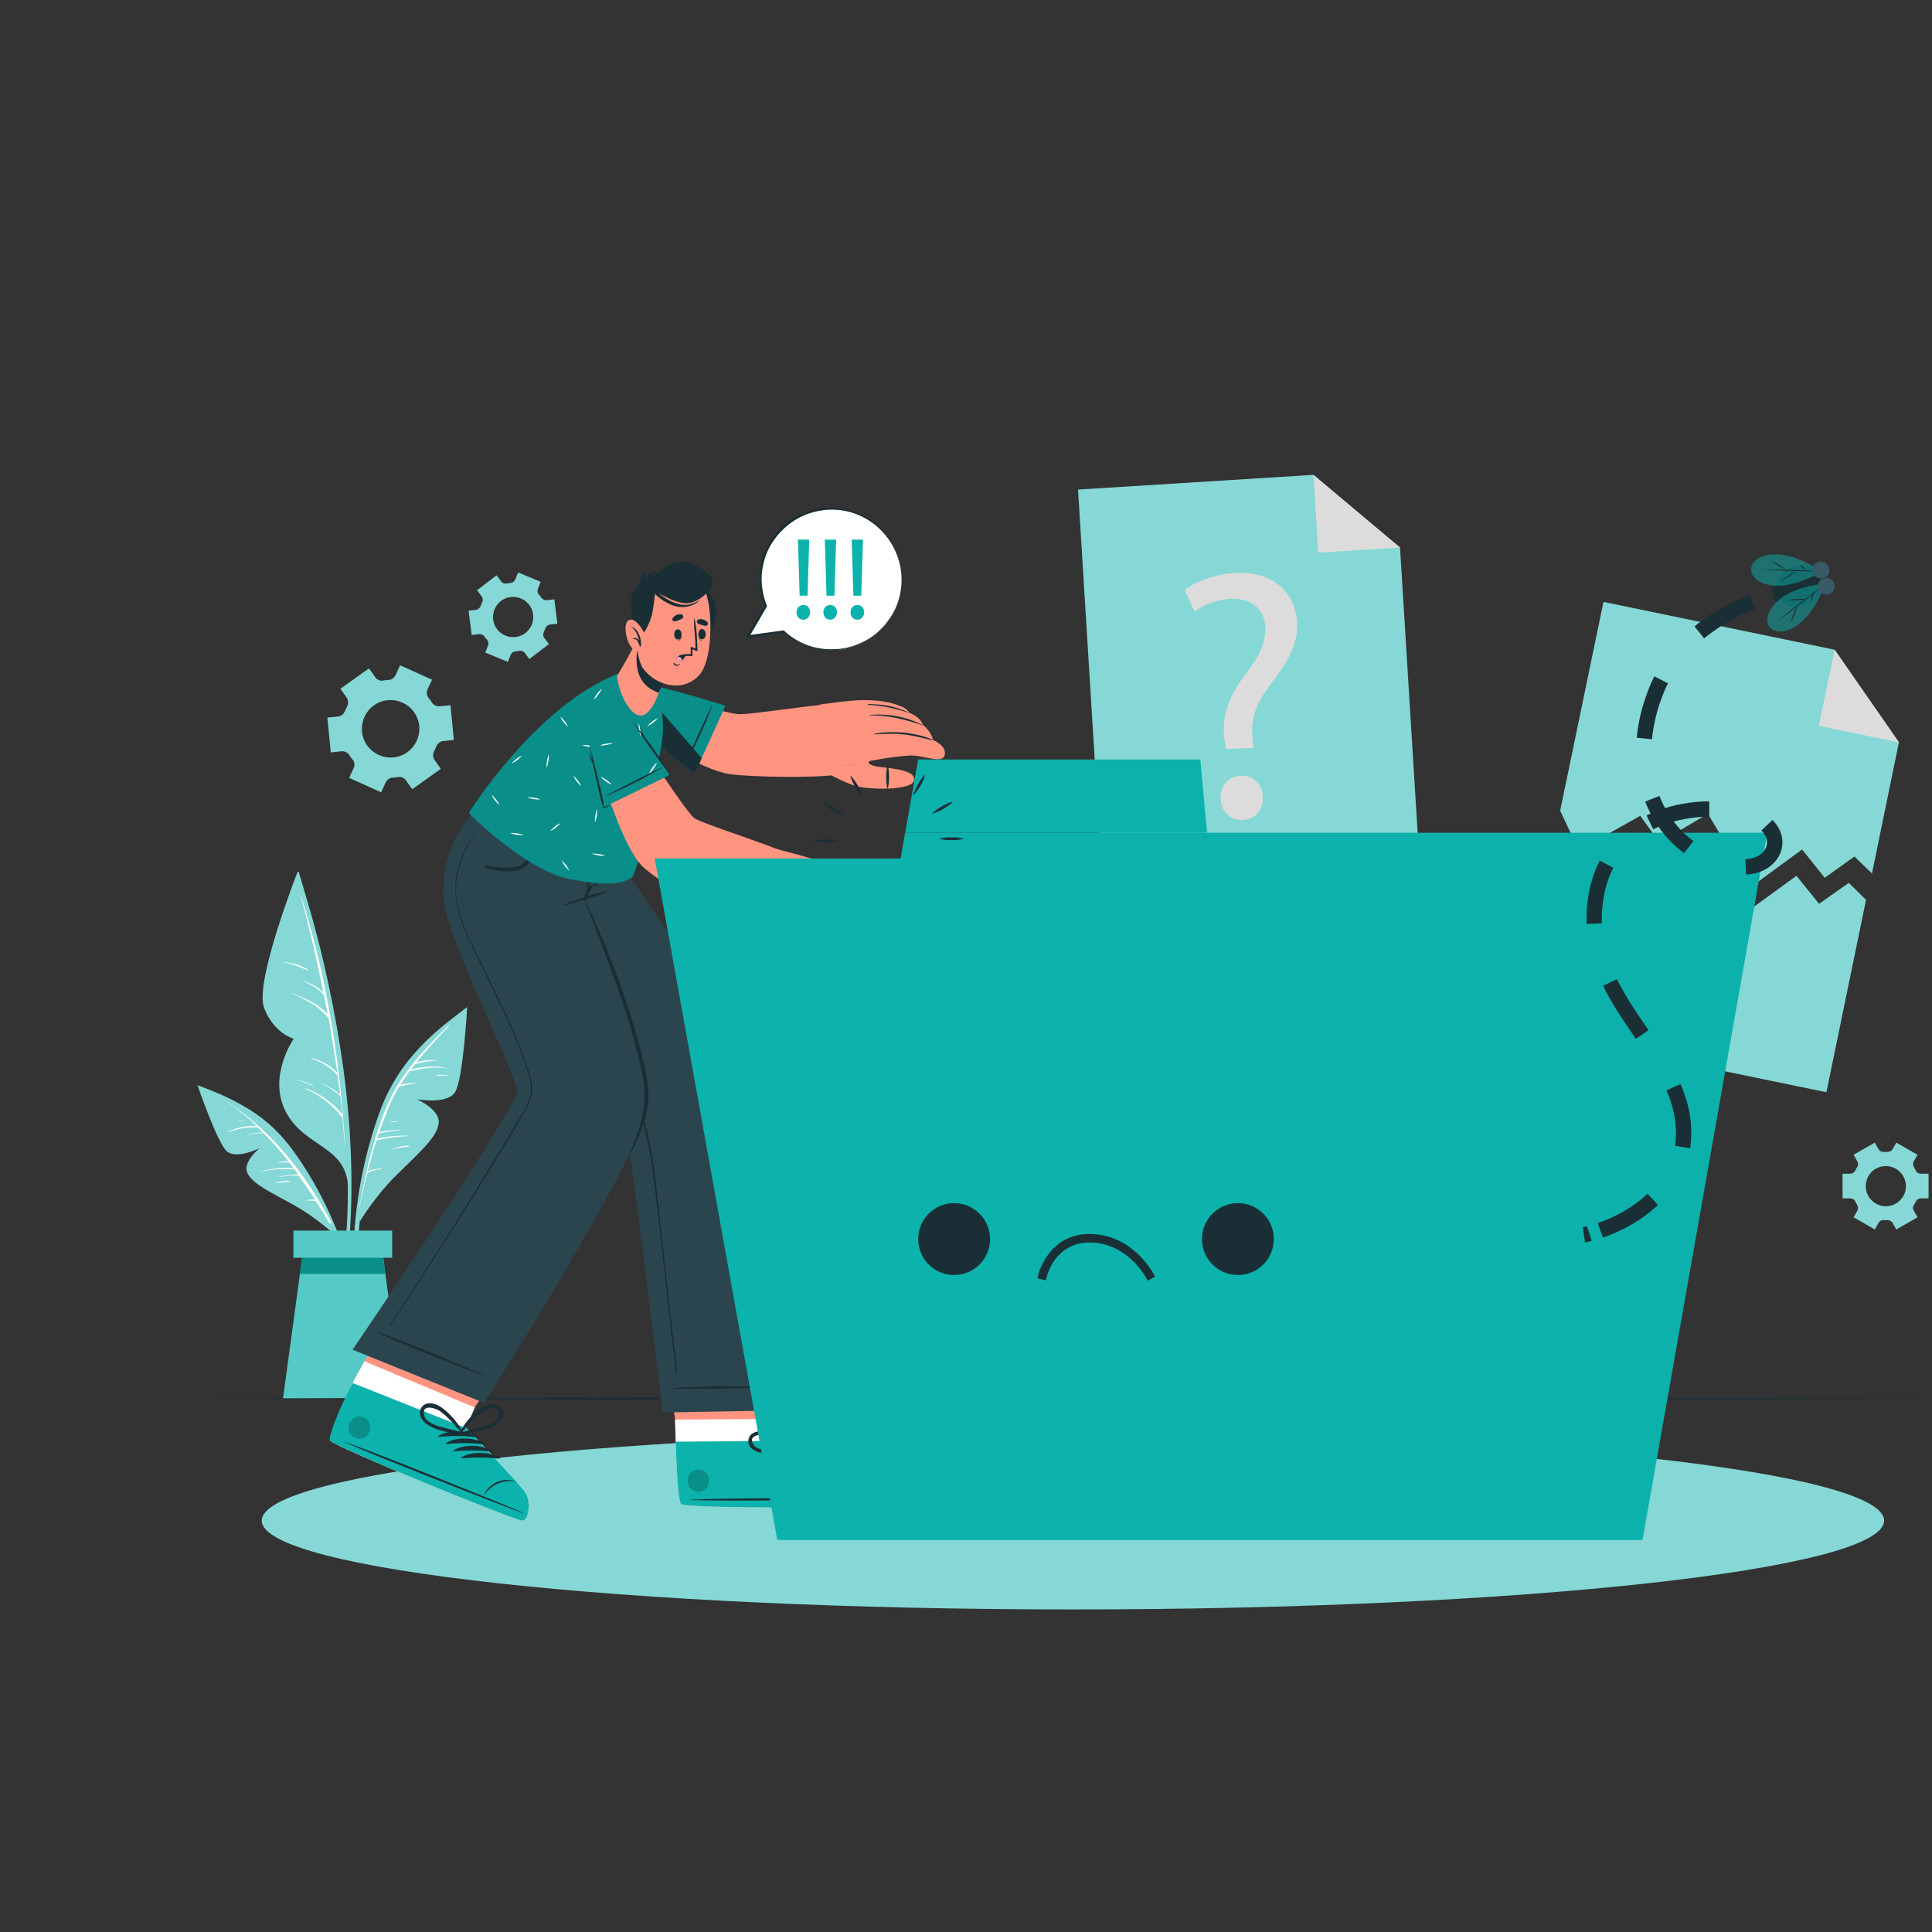<svg xmlns="http://www.w3.org/2000/svg" width="126" height="126" viewBox="0 0 126 126" fill="none">
  <rect x="0" y="0" width="126" height="126" fill="#333333" stroke="none"/>
  <path d="M123.839 48.425L122.086 56.969L120.942 55.862L119.004 57.246L117.528 55.401L114.225 57.818L111.383 53.075L108.227 54.939L106.973 53.205L102.968 55.456L101.75 52.873L104.574 39.254L119.65 42.373L123.839 48.425Z" fill="#85D8D5"/>
  <path d="M119.65 42.373L123.857 48.425L118.616 47.337L119.65 42.373Z" fill="#DCDCDC"/>
  <path d="M121.698 58.685L119.115 71.233L98.816 67.044L101.381 54.589L102.581 57.172L106.604 54.921L107.858 56.637L111.014 54.791L113.837 59.534L117.159 57.117L118.635 58.943L120.572 57.578L121.698 58.685Z" fill="#85D8D5"/>
  <path d="M92.635 57.209L71.949 58.5L70.307 31.928L85.659 30.969L91.306 35.711L92.635 57.209Z" fill="#85D8D5"/>
  <path d="M85.66 30.969L91.306 35.711L85.973 36.043L85.66 30.969Z" fill="#DCDCDC"/>
  <path d="M79.939 48.849L79.865 48.259C79.662 47.022 79.994 45.62 81.083 44.181C82.061 42.889 82.578 41.966 82.522 40.914C82.448 39.733 81.673 38.995 80.216 39.051C79.385 39.106 78.481 39.42 77.909 39.9L77.263 38.479C78.001 37.888 79.293 37.445 80.529 37.372C83.187 37.224 84.478 38.792 84.589 40.564C84.681 42.132 83.869 43.313 82.817 44.697C81.858 45.952 81.544 47.004 81.692 48.166L81.747 48.775L79.939 48.849ZM79.607 52.115C79.551 51.267 80.105 50.621 80.917 50.584C81.729 50.547 82.319 51.1 82.356 51.968C82.393 52.78 81.913 53.426 81.046 53.481C80.234 53.518 79.644 52.927 79.607 52.115Z" fill="#DCDCDC"/>
  <path d="M28.178 44.328L26.093 43.387L25.798 44.033C25.706 44.218 25.521 44.347 25.318 44.347C25.207 44.347 25.096 44.365 24.986 44.384C24.783 44.421 24.58 44.328 24.469 44.162L24.063 43.59L22.199 44.919L22.605 45.491C22.716 45.657 22.735 45.879 22.642 46.063C22.587 46.174 22.55 46.266 22.495 46.377C22.421 46.561 22.255 46.709 22.052 46.727L21.351 46.801L21.572 49.071L22.273 48.997C22.476 48.979 22.679 49.071 22.79 49.255C22.827 49.311 22.845 49.348 22.882 49.403C22.919 49.44 22.956 49.495 22.993 49.532C23.122 49.698 23.159 49.901 23.067 50.086L22.771 50.732L24.857 51.673L25.152 51.027C25.244 50.842 25.429 50.713 25.632 50.713C25.742 50.713 25.853 50.695 25.964 50.676C26.167 50.639 26.37 50.732 26.48 50.898L26.887 51.47L28.75 50.141L28.344 49.569C28.233 49.403 28.215 49.182 28.307 48.997C28.363 48.905 28.4 48.794 28.455 48.683C28.529 48.499 28.695 48.351 28.898 48.333L29.599 48.259L29.378 45.989L28.676 46.063C28.473 46.081 28.27 45.989 28.16 45.805C28.123 45.749 28.104 45.712 28.067 45.657C28.03 45.62 27.994 45.565 27.957 45.528C27.828 45.362 27.791 45.159 27.883 44.956L28.178 44.328ZM26.997 46.432C27.606 47.281 27.403 48.444 26.573 49.052C25.724 49.661 24.561 49.458 23.952 48.628C23.343 47.779 23.547 46.617 24.377 46.008C25.226 45.399 26.388 45.602 26.997 46.432Z" fill="#85D8D5"/>
  <path d="M122.27 74.517L120.886 75.311L121.126 75.735C121.199 75.865 121.199 76.012 121.107 76.141C121.07 76.215 121.015 76.27 120.996 76.344C120.923 76.474 120.793 76.547 120.664 76.547H120.166V78.153H120.664C120.812 78.153 120.941 78.227 120.996 78.356C121.033 78.43 121.07 78.503 121.107 78.559C121.181 78.688 121.199 78.835 121.126 78.965L120.886 79.389L122.27 80.183L122.51 79.758C122.583 79.629 122.713 79.555 122.86 79.574C122.897 79.574 122.934 79.574 122.971 79.574C123.008 79.574 123.045 79.574 123.082 79.574C123.229 79.574 123.358 79.629 123.432 79.758L123.672 80.183L125.056 79.389L124.816 78.965C124.742 78.835 124.742 78.688 124.835 78.559C124.872 78.485 124.927 78.43 124.945 78.356C125.019 78.227 125.148 78.153 125.277 78.153H125.776V76.547H125.277C125.13 76.547 125.001 76.474 124.945 76.344C124.908 76.27 124.872 76.197 124.835 76.141C124.761 76.012 124.742 75.865 124.816 75.735L125.056 75.311L123.672 74.517L123.432 74.942C123.358 75.071 123.229 75.126 123.082 75.126C123.045 75.126 123.008 75.126 122.971 75.126C122.934 75.126 122.897 75.126 122.86 75.126C122.713 75.126 122.583 75.071 122.51 74.942L122.27 74.517ZM122.989 76.049C123.709 76.049 124.299 76.639 124.299 77.359C124.299 78.079 123.709 78.669 122.989 78.669C122.27 78.669 121.679 78.079 121.679 77.359C121.679 76.639 122.251 76.049 122.989 76.049Z" fill="#85D8D5"/>
  <path d="M32.385 37.519L31.112 38.497L31.407 38.885C31.5 38.996 31.5 39.162 31.444 39.291C31.407 39.365 31.37 39.438 31.352 39.512C31.297 39.642 31.186 39.752 31.038 39.771L30.559 39.826L30.762 41.413L31.241 41.358C31.389 41.339 31.518 41.413 31.61 41.524C31.647 41.597 31.703 41.653 31.758 41.708C31.85 41.819 31.887 41.967 31.832 42.096L31.647 42.557L33.123 43.166L33.308 42.705C33.363 42.575 33.493 42.483 33.64 42.483C33.677 42.483 33.714 42.483 33.751 42.465C33.788 42.465 33.825 42.446 33.862 42.446C34.009 42.428 34.139 42.465 34.231 42.594L34.526 42.981L35.799 42.004L35.504 41.616C35.412 41.505 35.412 41.339 35.467 41.21C35.504 41.136 35.541 41.062 35.559 40.989C35.615 40.859 35.725 40.749 35.873 40.73L36.353 40.675L36.15 39.088L35.67 39.143C35.522 39.162 35.393 39.088 35.301 38.977C35.264 38.903 35.209 38.848 35.153 38.793C35.061 38.682 35.024 38.534 35.08 38.405L35.264 37.944L33.788 37.335L33.603 37.796C33.548 37.925 33.419 38.018 33.271 38.018C33.234 38.018 33.197 38.018 33.16 38.036C33.123 38.036 33.087 38.054 33.05 38.054C32.902 38.073 32.755 38.036 32.681 37.907L32.385 37.519ZM33.29 38.94C34.009 38.848 34.674 39.346 34.766 40.066C34.858 40.786 34.36 41.45 33.64 41.542C32.921 41.634 32.256 41.136 32.164 40.416C32.072 39.697 32.57 39.032 33.29 38.94Z" fill="#85D8D5"/>
  <path d="M22.883 79.15C22.956 77.36 22.919 75.57 22.809 73.799C22.569 70.126 21.96 66.473 21.13 62.874C20.668 60.863 20.078 58.87 19.487 56.877C19.469 56.822 19.377 56.84 19.395 56.896C21.259 63.889 22.772 71.104 22.68 78.375C22.643 80.405 22.421 82.416 22.218 84.427C22.218 84.483 22.311 84.501 22.311 84.446C22.698 82.73 22.809 80.921 22.883 79.15Z" fill="#85D8D5"/>
  <path d="M19.395 56.896C19.395 56.896 16.59 64.037 17.218 65.716C17.845 67.395 19.155 67.746 19.155 67.746C19.155 67.746 17.439 70.2 18.638 72.507C19.838 74.814 22.514 74.703 22.698 77.323C22.68 77.323 22.827 66.399 19.395 56.896Z" fill="#85D8D5"/>
  <path d="M22.366 72.82C22.366 72.802 22.366 72.802 22.366 72.784C21.978 67.93 21.111 63.096 19.635 58.427C19.635 58.409 19.616 58.409 19.616 58.427C20.17 60.512 20.668 62.616 21.093 64.72C20.724 64.351 20.244 64.129 19.745 63.963C19.727 63.963 19.727 63.982 19.745 63.982C20.262 64.203 20.76 64.461 21.13 64.904C21.203 65.31 21.296 65.735 21.369 66.141C20.742 65.439 19.875 65.089 18.989 64.757C18.971 64.757 18.971 64.775 18.989 64.775C19.893 65.144 20.797 65.624 21.425 66.399C21.646 67.58 21.831 68.779 21.997 69.96C21.535 69.481 20.963 69.148 20.317 69.001C20.299 69.001 20.281 69.019 20.299 69.038C20.963 69.222 21.535 69.61 21.997 70.126C21.997 70.126 21.997 70.126 22.015 70.126C22.071 70.551 22.126 70.975 22.181 71.381C21.831 71.086 21.443 70.846 21 70.68C20.982 70.68 20.982 70.698 21 70.698C21.443 70.883 21.831 71.16 22.181 71.473H22.2C22.255 71.879 22.292 72.267 22.329 72.673C21.683 71.898 20.89 71.326 19.948 70.975C19.93 70.975 19.912 70.994 19.93 71.012C20.853 71.418 21.665 72.046 22.274 72.82C22.292 72.839 22.311 72.839 22.329 72.839C22.384 73.448 22.44 74.075 22.495 74.684C22.495 74.684 22.513 74.703 22.513 74.684C22.458 74.075 22.421 73.448 22.366 72.82Z" fill="white"/>
  <path d="M20.115 63.262C19.635 62.93 19.008 62.782 18.417 62.727C18.399 62.727 18.399 62.745 18.417 62.745C19.026 62.837 19.524 63.059 20.096 63.299C20.115 63.317 20.133 63.28 20.115 63.262Z" fill="white"/>
  <path d="M20.447 70.828C20.059 70.588 19.616 70.459 19.174 70.385C19.155 70.385 19.155 70.403 19.174 70.403C19.616 70.477 20.022 70.643 20.428 70.846C20.447 70.865 20.465 70.828 20.447 70.828Z" fill="white"/>
  <path d="M30.282 65.845C29.102 66.675 27.976 67.616 27.035 68.686C26.02 69.831 25.263 71.122 24.747 72.562C23.676 75.514 23.104 78.688 23.049 81.825C23.012 83.578 23.178 85.313 23.547 87.029C23.566 87.084 23.658 87.066 23.64 87.01C23.178 84.002 23.197 80.921 23.695 77.913C24.175 74.96 24.931 71.75 26.813 69.351C27.828 68.041 29.102 67.007 30.375 65.956C30.43 65.882 30.356 65.789 30.282 65.845Z" fill="#85D8D5"/>
  <path d="M23.455 79.684C23.455 79.684 24.415 78.061 25.835 76.658C27.238 75.256 28.437 74.259 28.603 73.318C28.788 72.395 27.201 71.694 27.201 71.694C27.201 71.694 29.157 72.045 29.674 71.233C30.209 70.421 30.467 65.679 30.467 65.679C30.467 65.679 26.924 68.207 25.282 71.75C23.621 75.311 23.455 79.684 23.455 79.684Z" fill="#85D8D5"/>
  <path d="M29.231 66.897C27.736 68.354 26.241 69.923 25.356 71.842C25.06 72.506 24.802 73.189 24.581 73.89C24.544 74.038 24.488 74.167 24.451 74.315V74.333C24.009 75.772 23.713 77.249 23.436 78.707C23.436 78.725 23.455 78.725 23.455 78.707C23.603 77.968 23.769 77.23 23.972 76.474H23.99C24.285 76.344 24.599 76.271 24.913 76.234C24.931 76.234 24.931 76.197 24.913 76.197C24.599 76.215 24.285 76.271 23.99 76.363C24.156 75.699 24.341 75.016 24.562 74.37C25.245 74.204 25.965 74.112 26.666 74.093V74.075C25.965 74.038 25.282 74.112 24.599 74.259C24.636 74.149 24.673 74.038 24.71 73.927C25.171 73.817 25.632 73.743 26.112 73.687V73.669C25.651 73.687 25.189 73.724 24.747 73.835C24.931 73.263 25.153 72.709 25.374 72.156C25.559 71.694 25.799 71.27 26.038 70.864C26.426 70.772 26.776 70.698 27.164 70.661C27.183 70.661 27.183 70.643 27.164 70.643C26.813 70.624 26.444 70.642 26.112 70.753C26.297 70.458 26.5 70.163 26.703 69.868C27.496 69.683 28.308 69.535 29.12 69.683C29.139 69.683 29.139 69.665 29.12 69.665C28.345 69.462 27.57 69.572 26.813 69.738C26.906 69.628 26.98 69.517 27.072 69.406C27.552 69.259 28.05 69.185 28.548 69.166C28.566 69.166 28.566 69.148 28.548 69.148C28.087 69.111 27.607 69.148 27.164 69.277C27.828 68.465 28.548 67.69 29.268 66.933C29.305 66.878 29.268 66.86 29.231 66.897Z" fill="white"/>
  <path d="M29.194 70.126C28.954 70.107 28.732 70.07 28.492 70.107C28.456 70.107 28.474 70.163 28.492 70.163C28.732 70.163 28.954 70.144 29.194 70.163C29.212 70.163 29.212 70.126 29.194 70.126Z" fill="white"/>
  <path d="M26.647 74.721C26.278 74.721 25.909 74.813 25.559 74.942V74.96C25.928 74.868 26.278 74.831 26.647 74.776C26.684 74.776 26.684 74.721 26.647 74.721Z" fill="white"/>
  <path d="M25.891 73.134C25.743 73.134 25.577 73.152 25.429 73.171C25.411 73.171 25.411 73.189 25.429 73.189C25.577 73.189 25.743 73.189 25.891 73.171C25.909 73.171 25.909 73.134 25.891 73.134Z" fill="white"/>
  <path d="M13.066 70.865C14.21 71.252 15.336 71.769 16.351 72.415C17.439 73.097 18.344 73.983 19.1 75.016C20.65 77.157 21.85 79.593 22.625 82.121C23.049 83.542 23.326 84.981 23.418 86.457C23.418 86.513 23.344 86.513 23.344 86.457C23.012 83.911 22.293 81.419 21.204 79.094C20.134 76.825 18.768 74.389 16.701 72.876C15.576 72.046 14.303 71.51 13.029 70.957C12.955 70.938 13.011 70.846 13.066 70.865Z" fill="#85D8D5"/>
  <path d="M21.794 80.497C21.794 80.497 20.632 79.408 19.174 78.596C17.716 77.784 16.517 77.249 16.148 76.529C15.778 75.81 16.922 74.887 16.922 74.887C16.922 74.887 15.428 75.625 14.8 75.09C14.173 74.555 12.881 70.772 12.881 70.772C12.881 70.772 16.332 72.008 18.491 74.481C20.65 76.991 21.794 80.497 21.794 80.497Z" fill="#85D8D5"/>
  <path d="M21.609 79.722C19.875 76.474 17.587 73.54 14.431 71.621C15.261 72.156 16.037 72.765 16.738 73.429C16.092 73.411 15.446 73.522 14.874 73.817C14.856 73.817 14.874 73.835 14.893 73.835C15.52 73.614 16.129 73.485 16.793 73.522C16.812 73.522 16.812 73.522 16.812 73.522C16.922 73.632 17.033 73.743 17.144 73.854C16.812 73.872 16.479 73.909 16.147 73.983V74.001C16.498 73.927 16.849 73.909 17.199 73.909C17.771 74.481 18.325 75.109 18.823 75.754C18.602 75.717 18.343 75.736 18.122 75.81C18.103 75.81 18.103 75.847 18.122 75.828C18.38 75.791 18.62 75.81 18.86 75.81C18.952 75.939 19.044 76.05 19.137 76.179C18.435 76.142 17.734 76.197 17.033 76.382C17.015 76.382 17.033 76.4 17.033 76.4C17.753 76.253 18.454 76.216 19.192 76.253C19.284 76.363 19.358 76.492 19.45 76.603C19.026 76.585 18.62 76.64 18.195 76.751C18.177 76.751 18.177 76.788 18.195 76.769C18.62 76.677 19.044 76.64 19.487 76.677C19.856 77.194 20.207 77.71 20.558 78.246C20.373 78.209 20.189 78.227 20.004 78.282C19.985 78.282 20.004 78.301 20.004 78.301C20.207 78.282 20.391 78.301 20.594 78.338C20.908 78.817 21.203 79.297 21.48 79.777C21.572 79.796 21.646 79.759 21.609 79.722Z" fill="white"/>
  <path d="M18.934 77.028C18.602 76.991 18.251 77.046 17.938 77.157V77.175C18.27 77.12 18.602 77.083 18.934 77.064C18.952 77.064 18.952 77.028 18.934 77.028Z" fill="white"/>
  <path d="M15.926 73.079C15.778 73.06 15.612 73.079 15.464 73.097C15.446 73.097 15.446 73.134 15.464 73.116C15.612 73.097 15.76 73.097 15.926 73.097C15.944 73.116 15.944 73.079 15.926 73.079Z" fill="white"/>
  <path d="M26.241 91.218H18.454L19.561 83.08L19.857 80.995H24.857L25.134 83.08L26.241 91.218Z" fill="#55C9C5"/>
  <path d="M25.134 83.08H19.561L19.856 80.995H24.857L25.134 83.08Z" fill="#0A8E8A"/>
  <path d="M25.577 80.256H19.137V82.028H25.577V80.256Z" fill="#55C9C5"/>
  <path d="M13.509 91.218L27.533 91.162L41.557 91.144L69.606 91.126L97.654 91.144L111.678 91.162L125.702 91.218L111.678 91.255L97.654 91.273L69.606 91.31L41.557 91.273L27.533 91.255L13.509 91.218Z" fill="#1A2E35"/>
  <path d="M69.974 104.964C99.193 104.964 122.879 102.37 122.879 99.17C122.879 95.97 99.193 93.375 69.974 93.375C40.756 93.375 17.07 95.97 17.07 99.17C17.07 102.37 40.756 104.964 69.974 104.964Z" fill="#85D8D5"/>
  <path d="M57.666 98.211C57.241 98.359 44.915 98.396 44.435 98.1C44.251 97.99 44.14 96.2 44.066 94.022C44.048 93.561 44.029 93.063 44.029 92.583L43.033 86.014L51.281 85.958L52.056 92.528L52.019 93.967C52.019 93.967 56.743 96.071 57.223 96.44C57.703 96.827 58.09 98.064 57.666 98.211Z" fill="#FF9581"/>
  <path d="M57.666 98.211C57.242 98.359 44.915 98.396 44.435 98.1C44.214 97.971 44.103 95.351 44.029 92.583L52.056 92.528L52.019 93.967C52.019 93.967 56.743 96.07 57.223 96.44C57.703 96.827 58.09 98.064 57.666 98.211Z" fill="white"/>
  <path d="M57.666 98.211C57.241 98.359 44.915 98.396 44.435 98.1C44.25 97.99 44.14 96.2 44.066 94.022L52.019 93.967C52.019 93.967 56.743 96.07 57.223 96.439C57.703 96.827 58.09 98.063 57.666 98.211Z" fill="#0CB2AC"/>
  <path d="M57.481 97.713C55.414 97.676 47.073 97.694 45.025 97.805C45.007 97.805 45.007 97.823 45.025 97.823C47.073 97.915 55.414 97.823 57.481 97.749C57.518 97.749 57.518 97.713 57.481 97.713Z" fill="#1A2E35"/>
  <path d="M56.429 95.996C55.931 95.978 55.47 96.218 55.193 96.513C54.934 96.79 54.713 97.196 54.731 97.62C54.731 97.639 54.75 97.639 54.75 97.62C54.861 96.808 55.599 96.107 56.411 96.033C56.448 96.033 56.448 96.015 56.429 95.996Z" fill="#1A2E35"/>
  <path d="M52.812 94.17C51.982 94.17 51.022 94.465 50.524 95.129C50.506 95.148 50.542 95.184 50.561 95.166C51.299 94.778 52.019 94.483 52.831 94.262C52.886 94.262 52.868 94.17 52.812 94.17Z" fill="#1A2E35"/>
  <path d="M53.458 94.428C52.627 94.428 51.668 94.723 51.17 95.388C51.151 95.406 51.188 95.443 51.206 95.424C51.945 95.037 52.664 94.742 53.476 94.52C53.532 94.502 53.513 94.428 53.458 94.428Z" fill="#1A2E35"/>
  <path d="M54.086 94.668C53.255 94.668 52.296 94.963 51.797 95.627C51.779 95.646 51.816 95.683 51.834 95.664C52.572 95.277 53.292 94.981 54.104 94.76C54.16 94.76 54.16 94.668 54.086 94.668Z" fill="#1A2E35"/>
  <path d="M54.731 94.908C53.901 94.908 52.941 95.203 52.443 95.867C52.425 95.886 52.462 95.923 52.48 95.904C53.218 95.517 53.938 95.221 54.75 95C54.805 95 54.786 94.908 54.731 94.908Z" fill="#1A2E35"/>
  <path d="M45.542 95.849C44.619 95.849 44.619 97.288 45.56 97.288C46.483 97.27 46.464 95.83 45.542 95.849Z" fill="#0A8E8A"/>
  <path d="M53.698 91.955C53.273 91.605 52.757 91.955 52.498 92.306C52.074 92.896 51.797 93.708 51.76 94.428C51.76 94.446 51.779 94.446 51.779 94.446C51.797 94.502 51.871 94.557 51.926 94.52C52.517 94.114 53.2 93.745 53.642 93.173C53.901 92.841 54.104 92.287 53.698 91.955ZM52.683 93.727C52.406 93.93 52.111 94.133 51.834 94.354C51.982 93.948 52.111 93.524 52.295 93.118C52.388 92.933 52.48 92.73 52.591 92.564C52.775 92.287 53.587 91.605 53.661 92.49C53.716 92.989 53.033 93.468 52.683 93.727Z" fill="#1A2E35"/>
  <path d="M49.694 94.76C50.413 94.871 51.151 94.668 51.871 94.557C51.945 94.538 51.963 94.465 51.926 94.409C51.945 94.409 51.945 94.391 51.926 94.372C51.391 93.893 50.635 93.487 49.915 93.358C49.472 93.284 48.863 93.394 48.808 93.93C48.752 94.428 49.269 94.686 49.694 94.76ZM49.195 94.28C48.642 93.579 49.694 93.505 50.026 93.579C50.229 93.634 50.432 93.708 50.635 93.782C51.041 93.93 51.428 94.151 51.816 94.354C51.465 94.391 51.114 94.446 50.764 94.502C50.339 94.538 49.509 94.668 49.195 94.28Z" fill="#1A2E35"/>
  <path d="M30.909 55.603C30.909 55.603 40.486 71.878 40.745 73.022C41.132 74.775 43.217 92.121 43.217 92.121L53.182 91.937C53.182 91.937 51.466 76.639 49.842 71.602C48.679 67.966 40.228 55.935 40.228 55.935L30.909 55.603Z" fill="#2B454E"/>
  <path d="M52.278 90.423C50.838 90.404 45.782 90.349 43.882 90.534C43.863 90.534 43.863 90.552 43.882 90.552C44.546 90.644 50.857 90.497 52.278 90.46C52.296 90.46 52.296 90.423 52.278 90.423Z" fill="#1A2E35"/>
  <path d="M32.551 57.097C33.179 58.075 33.843 59.053 34.489 60.013C35.135 60.991 35.762 61.969 36.408 62.947C37.663 64.903 38.899 66.896 40.099 68.888C40.67 69.83 41.206 70.771 41.593 71.786C41.981 72.8 42.239 73.852 42.442 74.904C42.645 75.974 42.774 77.045 42.885 78.133C43.014 79.278 43.143 80.44 43.272 81.584C43.531 83.928 43.789 86.29 44.066 88.633C44.103 88.928 44.121 89.205 44.158 89.5C44.158 89.537 44.084 89.556 44.084 89.5C43.789 87.157 43.549 84.813 43.291 82.488C43.162 81.326 43.032 80.163 42.885 79.001C42.756 77.912 42.645 76.842 42.479 75.753C42.313 74.701 42.091 73.649 41.778 72.616C41.446 71.546 40.966 70.549 40.394 69.571C39.231 67.578 38.013 65.622 36.795 63.666C35.559 61.692 34.323 59.736 33.031 57.798C32.865 57.558 32.717 57.319 32.551 57.079C32.496 57.097 32.533 57.079 32.551 57.097Z" fill="#1A2E35"/>
  <path d="M34.046 99.17C33.585 99.133 21.867 94.391 21.535 93.948C21.517 93.93 21.517 93.911 21.517 93.856C21.517 93.45 22.328 92.047 23.011 90.184C23.048 90.073 23.362 89.519 23.768 88.781C24.93 86.751 26.96 83.264 26.96 83.264L34.618 86.308L30.946 91.808L30.374 93.136C30.374 93.136 33.972 96.845 34.268 97.38C34.6 97.897 34.507 99.189 34.046 99.17Z" fill="#FF9581"/>
  <path d="M34.046 99.17C33.585 99.133 21.867 94.391 21.535 93.948C21.517 93.93 21.517 93.911 21.517 93.856C21.517 93.45 22.328 92.047 23.011 90.184C23.048 90.073 23.362 89.519 23.768 88.781L30.965 91.789L30.392 93.118C30.392 93.118 33.991 96.827 34.286 97.362C34.6 97.897 34.507 99.189 34.046 99.17Z" fill="white"/>
  <path d="M34.046 99.171C33.585 99.152 21.867 94.391 21.535 93.948C21.406 93.782 21.941 92.177 23.011 90.202L30.392 93.136C30.392 93.136 33.991 96.846 34.286 97.381C34.618 97.897 34.508 99.189 34.046 99.171Z" fill="#0CB2AC"/>
  <path d="M34.065 98.636C32.164 97.824 24.432 94.705 22.495 94.041C22.476 94.041 22.476 94.041 22.495 94.059C24.358 94.908 32.127 97.953 34.065 98.672C34.102 98.691 34.102 98.654 34.065 98.636Z" fill="#1A2E35"/>
  <path d="M33.733 96.661C33.29 96.458 32.755 96.495 32.404 96.661C32.053 96.827 31.703 97.104 31.574 97.51C31.574 97.528 31.592 97.528 31.592 97.51C31.998 96.809 32.958 96.421 33.733 96.661C33.751 96.698 33.751 96.68 33.733 96.661Z" fill="#1A2E35"/>
  <path d="M31.075 93.616C30.319 93.303 29.304 93.21 28.584 93.653C28.547 93.672 28.584 93.709 28.603 93.709C29.433 93.635 30.208 93.635 31.038 93.727C31.112 93.727 31.131 93.635 31.075 93.616Z" fill="#1A2E35"/>
  <path d="M31.574 94.078C30.817 93.764 29.802 93.672 29.083 94.115C29.046 94.133 29.083 94.17 29.101 94.17C29.931 94.096 30.706 94.096 31.537 94.189C31.611 94.189 31.629 94.096 31.574 94.078Z" fill="#1A2E35"/>
  <path d="M32.072 94.557C31.315 94.244 30.3 94.151 29.581 94.594C29.544 94.613 29.581 94.65 29.599 94.65C30.43 94.576 31.205 94.576 32.035 94.668C32.109 94.65 32.127 94.576 32.072 94.557Z" fill="#1A2E35"/>
  <path d="M32.57 95.019C31.813 94.705 30.798 94.613 30.079 95.056C30.042 95.074 30.079 95.111 30.097 95.111C30.928 95.037 31.703 95.037 32.533 95.129C32.607 95.129 32.625 95.037 32.57 95.019Z" fill="#1A2E35"/>
  <path d="M23.713 92.435C22.846 92.085 22.31 93.432 23.178 93.782C24.045 94.115 24.58 92.767 23.713 92.435Z" fill="#0A8E8A"/>
  <path d="M32.717 91.9C32.459 91.421 31.85 91.55 31.463 91.771C30.854 92.159 30.282 92.805 29.986 93.45C29.986 93.469 29.986 93.469 30.005 93.487C30.005 93.543 30.042 93.617 30.116 93.598C30.817 93.432 31.573 93.358 32.201 92.989C32.588 92.786 32.976 92.343 32.717 91.9ZM31.13 93.155C30.78 93.247 30.448 93.303 30.116 93.413C30.411 93.081 30.688 92.749 31.001 92.454C31.149 92.306 31.315 92.177 31.481 92.048C31.758 91.864 32.754 91.513 32.496 92.38C32.367 92.86 31.536 93.044 31.13 93.155Z" fill="#1A2E35"/>
  <path d="M27.975 92.971C28.602 93.34 29.378 93.432 30.06 93.579C30.134 93.598 30.171 93.524 30.171 93.469C30.189 93.469 30.189 93.45 30.189 93.432C29.876 92.786 29.322 92.14 28.713 91.734C28.344 91.494 27.717 91.365 27.458 91.845C27.218 92.325 27.606 92.768 27.975 92.971ZM27.68 92.362C27.422 91.494 28.436 91.845 28.695 92.029C28.861 92.159 29.027 92.288 29.174 92.436C29.488 92.731 29.765 93.081 30.06 93.395C29.728 93.303 29.378 93.229 29.045 93.137C28.639 93.026 27.828 92.841 27.68 92.362Z" fill="#1A2E35"/>
  <path d="M31.574 91.494L22.993 88.025C22.993 88.025 33.622 72.395 33.714 71.214C33.788 70.181 29.119 61.213 28.935 58.593C28.732 55.769 30.098 53.592 31.592 52.226L40.45 55.991C40.45 55.991 39.508 57.485 38.051 58.316C38.051 58.316 42.59 68.686 42.332 71.879C42.037 75.089 31.574 91.494 31.574 91.494Z" fill="#2B454E"/>
  <path d="M31.943 89.852C30.706 89.317 31.057 89.446 29.821 88.929C29.212 88.671 25.207 87.01 24.599 86.862C24.58 86.862 24.58 86.881 24.58 86.881C25.115 87.213 29.156 88.8 29.765 89.04C31.02 89.538 30.669 89.372 31.924 89.852C31.961 89.907 31.98 89.87 31.943 89.852Z" fill="#1A2E35"/>
  <path d="M39.472 58.131C38.549 58.334 37.645 58.648 36.777 58.998C36.74 59.017 36.759 59.054 36.796 59.054C37.7 58.795 38.623 58.537 39.508 58.223C39.582 58.223 39.545 58.131 39.472 58.131Z" fill="#1A2E35"/>
  <path d="M38.42 57.781C38.327 57.928 38.254 58.094 38.198 58.26C38.143 58.389 38.087 58.519 38.087 58.666C38.087 58.685 38.124 58.703 38.143 58.685C38.254 58.593 38.309 58.445 38.364 58.316C38.438 58.168 38.512 58.02 38.586 57.873C38.623 57.744 38.475 57.688 38.42 57.781Z" fill="#1A2E35"/>
  <path d="M38.53 56.95C38.586 56.821 38.641 56.673 38.696 56.544C38.752 56.397 38.826 56.267 38.881 56.12C38.881 56.101 38.918 56.12 38.918 56.138C38.862 56.267 38.826 56.415 38.789 56.563C38.752 56.71 38.696 56.84 38.66 56.987C38.567 57.245 38.475 57.504 38.346 57.762C38.493 57.762 38.641 57.762 38.77 57.688C38.918 57.614 38.992 57.467 39.066 57.319C39.139 57.172 39.213 57.005 39.287 56.858C39.379 56.692 39.471 56.526 39.527 56.341C39.527 56.323 39.564 56.341 39.564 56.36C39.434 56.729 39.305 57.098 39.084 57.448C39.01 57.578 38.936 57.725 38.789 57.781C38.623 57.836 38.456 57.818 38.291 57.818C38.272 57.818 38.235 57.818 38.254 57.781C38.327 57.485 38.42 57.209 38.53 56.95Z" fill="#1A2E35"/>
  <path d="M38.161 58.666C38.475 59.331 38.752 59.995 39.047 60.659C39.342 61.305 39.601 61.969 39.859 62.633C40.394 63.962 40.855 65.328 41.28 66.693C41.483 67.376 41.667 68.059 41.852 68.741C42.018 69.424 42.184 70.125 42.258 70.845C42.332 71.565 42.276 72.266 42.073 72.949C41.87 73.65 41.612 74.259 41.298 74.905C41.114 75.311 41.04 75.255 41.132 75.052C41.391 74.48 42.092 72.746 42.036 71.288C42.018 70.587 41.87 69.885 41.704 69.203C41.538 68.502 41.354 67.819 41.151 67.118C40.763 65.77 40.283 64.442 39.804 63.113C39.527 62.375 39.25 61.637 38.973 60.899C38.696 60.161 38.42 59.478 38.106 58.666C38.106 58.666 38.143 58.648 38.161 58.666Z" fill="#1A2E35"/>
  <path d="M31.648 56.47C31.795 56.415 32.017 56.507 32.164 56.526C32.367 56.563 32.57 56.581 32.773 56.581C32.976 56.581 33.179 56.581 33.382 56.563C33.585 56.544 33.788 56.526 33.954 56.415C34.25 56.23 34.489 55.917 34.693 55.64C34.914 55.326 35.135 54.994 35.264 54.625C35.264 54.607 35.301 54.625 35.301 54.644C35.228 54.846 35.191 55.05 35.099 55.252C35.025 55.437 34.914 55.621 34.822 55.788C34.619 56.12 34.397 56.452 34.065 56.655C33.715 56.858 33.253 56.839 32.847 56.821C32.626 56.803 32.386 56.784 32.164 56.729C31.998 56.692 31.722 56.673 31.629 56.526C31.611 56.507 31.611 56.47 31.648 56.47Z" fill="#1A2E35"/>
  <path d="M25.448 86.382C26.85 84.242 28.234 82.101 29.599 79.924C30.965 77.746 32.294 75.569 33.622 73.355C33.936 72.82 34.305 72.303 34.508 71.712C34.729 71.085 34.6 70.458 34.397 69.849C34.028 68.705 33.567 67.597 33.087 66.527C32.589 65.438 32.054 64.368 31.537 63.279C31.02 62.209 30.467 61.139 30.079 60.013C29.71 58.943 29.562 57.836 29.839 56.71C30.134 55.603 30.744 54.625 31.389 53.702C31.555 53.462 31.74 53.223 31.906 52.983C31.924 52.964 31.943 52.983 31.924 53.001C31.205 53.961 30.522 54.976 30.098 56.12C29.895 56.673 29.765 57.264 29.747 57.873C29.729 58.482 29.839 59.072 30.024 59.663C30.374 60.788 30.91 61.84 31.426 62.892C31.943 63.962 32.478 65.032 32.995 66.121C33.493 67.21 33.973 68.317 34.36 69.461C34.526 69.978 34.729 70.495 34.711 71.048C34.692 71.639 34.416 72.174 34.12 72.69C32.829 74.886 31.5 77.045 30.153 79.186C28.806 81.345 27.422 83.485 26.02 85.607C25.835 85.884 25.669 86.143 25.484 86.419C25.466 86.456 25.411 86.419 25.448 86.382Z" fill="#1A2E35"/>
  <path d="M40.911 46.063C41.704 47.816 45.745 50.233 47.628 50.491C48.993 50.676 53.108 50.75 54.529 50.528C56.19 50.27 54.916 45.804 53.938 45.915C51.244 46.229 48.956 46.579 48.236 46.579C47.351 46.579 42.608 45.048 42.036 44.845C40.652 44.31 40.468 45.066 40.911 46.063Z" fill="#FF9581"/>
  <path d="M40.929 46.523C41.944 48.018 45.303 50.472 45.303 50.472L45.764 49.439L47.314 46.025C47.314 46.025 44.233 45.047 42.203 44.622C41.926 44.567 41.686 44.53 41.483 44.512C40.173 44.438 40.062 45.231 40.929 46.523Z" fill="#0A8E8A"/>
  <path d="M40.929 46.523C41.944 48.018 45.303 50.472 45.303 50.472L45.764 49.439C44.509 47.981 42.572 45.785 41.465 44.512C40.173 44.438 40.062 45.232 40.929 46.523Z" fill="#1A2E35"/>
  <path d="M44.712 49.771C44.97 49.144 46.114 46.616 46.391 46.081C46.41 46.044 46.447 46.044 46.428 46.081C45.709 47.981 45.026 49.181 44.749 49.771C44.73 49.79 44.694 49.79 44.712 49.771Z" fill="#1A2E35"/>
  <path d="M53.459 45.952C55.101 45.73 57.131 45.361 58.847 46.099C59.179 46.247 59.309 46.487 59.309 46.487C60.084 46.8 60.176 47.262 60.176 47.262C60.803 47.779 60.84 48.258 60.84 48.258C60.84 48.258 61.744 48.627 61.615 49.218C61.468 49.882 60.213 49.218 59.309 49.273C57.242 49.402 54.326 50.159 53.736 50.251L53.459 45.952Z" fill="#FF9581"/>
  <path d="M57.02 47.889C57.629 47.871 58.238 47.816 58.847 47.889C59.511 47.945 60.157 48.129 60.803 48.277C60.822 48.277 60.84 48.258 60.822 48.24C59.696 47.76 58.238 47.631 57.039 47.852C56.983 47.871 56.983 47.889 57.02 47.889Z" fill="#1A2E35"/>
  <path d="M56.762 46.653C57.352 46.653 58.404 46.69 60.157 47.299C60.157 47.299 60.176 47.299 60.157 47.28C59.069 46.727 57.962 46.542 56.762 46.616C56.725 46.616 56.725 46.653 56.762 46.653Z" fill="#1A2E35"/>
  <path d="M56.633 45.97C57.648 46.026 58.275 46.192 59.29 46.487C59.29 46.487 59.308 46.487 59.29 46.468C58.164 46.007 57.703 45.952 56.614 45.915C56.596 45.933 56.596 45.97 56.633 45.97Z" fill="#1A2E35"/>
  <path d="M56.799 49.587C56.541 49.716 56.596 49.845 57.094 49.974C57.611 50.085 59.696 50.122 59.622 50.86C59.548 51.598 56.596 51.506 55.766 51.248C54.935 50.989 53.699 50.288 53.699 50.288C54.289 50.177 55.655 49.808 56.799 49.587Z" fill="#FF9581"/>
  <path d="M43.107 48.85C43.089 49.164 43.07 49.477 43.015 49.809C43.015 49.791 43.015 49.791 43.033 49.773C43.089 49.606 43.162 49.44 43.236 49.274H43.255C43.218 49.44 43.162 49.625 43.089 49.791C43.052 49.865 43.033 49.957 42.996 50.031C42.978 50.178 42.941 50.308 42.922 50.455C42.867 50.714 42.627 51.839 42.553 52.024C42.535 52.061 42.498 52.061 42.498 52.005C42.517 51.802 42.719 50.621 42.756 50.363C42.83 49.846 42.941 49.33 43.089 48.831C43.089 48.831 43.107 48.85 43.107 48.85Z" fill="#1A2E35"/>
  <path d="M41.188 57.246C40.69 57.505 40.062 57.892 37.202 57.339C37.018 57.302 36.852 57.265 36.667 57.209C33.991 56.398 30.762 53.242 30.578 53.021C30.578 53.021 34.84 46.119 40.284 43.942C40.948 43.665 42.074 44.182 42.683 44.828C42.904 45.049 43.384 46.747 43.199 48.131C43.015 49.496 41.686 56.988 41.188 57.246Z" fill="#0A8E8A"/>
  <path d="M40.8 48.057C40.819 48.205 40.8 48.353 40.782 48.5C40.764 48.648 40.727 48.777 40.671 48.925C40.653 48.777 40.671 48.629 40.69 48.482C40.727 48.334 40.745 48.205 40.8 48.057Z" fill="white"/>
  <path d="M38.937 52.762C38.955 52.91 38.937 53.058 38.918 53.205C38.9 53.353 38.863 53.482 38.807 53.63C38.789 53.482 38.807 53.334 38.826 53.187C38.863 53.039 38.881 52.91 38.937 52.762Z" fill="white"/>
  <path d="M35.781 49.201C35.8 49.349 35.781 49.496 35.763 49.644C35.744 49.792 35.708 49.921 35.652 50.068C35.634 49.921 35.652 49.773 35.671 49.626C35.708 49.496 35.726 49.349 35.781 49.201Z" fill="white"/>
  <path d="M42.019 52.523C42.037 52.67 42.019 52.818 42 52.966C41.982 53.113 41.945 53.242 41.889 53.39C41.871 53.242 41.889 53.095 41.908 52.947C41.945 52.8 41.963 52.67 42.019 52.523Z" fill="white"/>
  <path d="M37.959 48.592C38.107 48.573 38.254 48.592 38.402 48.61C38.55 48.629 38.679 48.665 38.826 48.721C38.679 48.739 38.531 48.721 38.383 48.702C38.254 48.684 38.107 48.647 37.959 48.592Z" fill="white"/>
  <path d="M34.379 52.006C34.526 51.988 34.674 52.006 34.822 52.025C34.969 52.043 35.099 52.08 35.246 52.135C35.099 52.154 34.951 52.135 34.803 52.117C34.656 52.08 34.526 52.062 34.379 52.006Z" fill="white"/>
  <path d="M38.605 55.678C38.752 55.659 38.9 55.678 39.047 55.696C39.195 55.715 39.324 55.752 39.472 55.807C39.324 55.825 39.176 55.807 39.029 55.788C38.881 55.752 38.734 55.733 38.605 55.678Z" fill="white"/>
  <path d="M33.272 54.331C33.419 54.313 33.567 54.331 33.714 54.35C33.862 54.368 33.991 54.405 34.139 54.461C33.991 54.479 33.843 54.461 33.696 54.442C33.567 54.423 33.419 54.387 33.272 54.331Z" fill="white"/>
  <path d="M40.782 44.754C40.93 44.736 41.078 44.754 41.225 44.773C41.373 44.791 41.502 44.828 41.65 44.883C41.502 44.902 41.354 44.883 41.207 44.865C41.059 44.846 40.911 44.809 40.782 44.754Z" fill="white"/>
  <path d="M39.73 45.935C39.638 46.046 39.527 46.138 39.416 46.23C39.306 46.323 39.176 46.397 39.047 46.452C39.14 46.341 39.25 46.249 39.361 46.157C39.472 46.065 39.601 45.991 39.73 45.935Z" fill="white"/>
  <path d="M34.047 49.275C33.954 49.386 33.843 49.478 33.733 49.571C33.622 49.663 33.493 49.737 33.364 49.792C33.456 49.681 33.567 49.589 33.678 49.497C33.788 49.423 33.917 49.331 34.047 49.275Z" fill="white"/>
  <path d="M41.151 50.788C41.059 50.899 40.949 50.991 40.838 51.083C40.727 51.175 40.598 51.249 40.469 51.305C40.561 51.194 40.672 51.102 40.782 51.009C40.893 50.917 41.004 50.843 41.151 50.788Z" fill="white"/>
  <path d="M36.556 53.685C36.464 53.795 36.353 53.888 36.243 53.98C36.132 54.072 36.003 54.146 35.873 54.201C35.966 54.091 36.077 53.998 36.187 53.906C36.298 53.814 36.409 53.74 36.556 53.685Z" fill="white"/>
  <path d="M42.904 46.84C42.812 46.95 42.701 47.042 42.59 47.135C42.48 47.227 42.35 47.301 42.221 47.356C42.313 47.245 42.424 47.153 42.535 47.061C42.646 46.969 42.775 46.895 42.904 46.84Z" fill="white"/>
  <path d="M42.812 50.179C42.701 50.087 42.609 49.976 42.517 49.866C42.425 49.755 42.351 49.626 42.295 49.496C42.406 49.589 42.498 49.7 42.591 49.81C42.664 49.921 42.757 50.05 42.812 50.179Z" fill="white"/>
  <path d="M32.57 52.504C32.46 52.412 32.367 52.301 32.275 52.191C32.183 52.08 32.109 51.951 32.054 51.822C32.164 51.914 32.257 52.025 32.349 52.135C32.423 52.246 32.515 52.357 32.57 52.504Z" fill="white"/>
  <path d="M41.575 55.253C41.465 55.161 41.372 55.05 41.28 54.94C41.188 54.829 41.114 54.7 41.059 54.57C41.169 54.663 41.262 54.773 41.354 54.884C41.428 54.995 41.502 55.106 41.575 55.253Z" fill="white"/>
  <path d="M37.055 47.411C36.944 47.319 36.852 47.208 36.76 47.097C36.667 46.987 36.593 46.857 36.538 46.728C36.649 46.821 36.741 46.931 36.833 47.042C36.926 47.153 36.999 47.282 37.055 47.411Z" fill="white"/>
  <path d="M37.147 56.804C37.036 56.711 36.944 56.601 36.851 56.49C36.759 56.379 36.685 56.25 36.63 56.121C36.741 56.213 36.833 56.324 36.925 56.434C36.999 56.545 37.073 56.674 37.147 56.804Z" fill="white"/>
  <path d="M37.903 51.268C37.793 51.176 37.7 51.065 37.608 50.954C37.516 50.844 37.442 50.714 37.387 50.585C37.497 50.678 37.59 50.788 37.682 50.899C37.756 51.01 37.848 51.12 37.903 51.268Z" fill="white"/>
  <path d="M41.686 46.653C40.985 46.524 40.339 45.084 40.247 44.125C40.247 44.051 40.579 43.534 40.948 42.87C41.17 42.464 41.41 42.021 41.594 41.597C41.631 41.504 41.852 41.8 41.852 41.8L42.351 42.169L43.993 43.423C43.993 43.423 43.329 44.199 43.015 44.955C42.997 45.01 42.978 45.084 42.96 45.14C42.96 45.14 42.96 45.158 42.96 45.176C42.849 45.527 42.369 46.782 41.686 46.653Z" fill="#FF9581"/>
  <path d="M42.96 45.14C42.96 45.14 42.96 45.158 42.96 45.177C42.867 45.158 42.775 45.121 42.683 45.066C40.893 44.236 41.687 41.837 41.687 41.837L42.388 42.188L44.03 43.442C44.03 43.442 43.366 44.217 43.052 44.974C42.997 45.029 42.978 45.085 42.96 45.14Z" fill="#1A2E35"/>
  <path d="M45.875 38.331C45.875 38.331 46.687 38.848 46.705 39.77C46.705 40.693 46.336 41.597 46.263 41.634C46.189 41.671 45.875 38.331 45.875 38.331Z" fill="#1A2E35"/>
  <path d="M41.816 38.812C41.317 39.79 41.354 42.834 41.963 43.628C42.849 44.772 44.565 45.159 45.598 44.034C46.595 42.945 46.502 38.959 45.783 38.221C44.749 37.114 42.554 37.372 41.816 38.812Z" fill="#FF9581"/>
  <path d="M44.436 41.246L44.417 41.265C44.436 41.468 44.399 41.708 44.214 41.781V41.8C44.454 41.763 44.473 41.449 44.436 41.246Z" fill="#1A2E35"/>
  <path d="M44.233 41.043C43.901 41.025 43.882 41.689 44.196 41.708C44.51 41.726 44.528 41.062 44.233 41.043Z" fill="#1A2E35"/>
  <path d="M45.561 41.246L45.579 41.265C45.561 41.468 45.598 41.708 45.782 41.781V41.8C45.561 41.763 45.524 41.431 45.561 41.246Z" fill="#1A2E35"/>
  <path d="M45.764 41.025C46.096 41.006 46.114 41.671 45.8 41.689C45.487 41.726 45.468 41.043 45.764 41.025Z" fill="#1A2E35"/>
  <path d="M44.029 40.527C44.122 40.508 44.195 40.471 44.288 40.435C44.38 40.398 44.472 40.379 44.546 40.287C44.583 40.232 44.565 40.158 44.528 40.121C44.435 40.029 44.288 40.047 44.177 40.084C44.048 40.121 43.956 40.195 43.882 40.305C43.789 40.416 43.9 40.564 44.029 40.527Z" fill="#1A2E35"/>
  <path d="M45.985 40.822C45.893 40.804 45.801 40.767 45.727 40.748C45.616 40.711 45.542 40.711 45.469 40.619C45.432 40.582 45.432 40.49 45.487 40.453C45.579 40.361 45.709 40.361 45.838 40.398C45.967 40.435 46.059 40.49 46.151 40.601C46.225 40.693 46.114 40.841 45.985 40.822Z" fill="#1A2E35"/>
  <path d="M43.955 43.221C44.011 43.276 44.048 43.332 44.121 43.35C44.195 43.35 44.288 43.332 44.343 43.295C44.343 43.295 44.361 43.295 44.343 43.313C44.288 43.387 44.177 43.442 44.084 43.424C43.992 43.406 43.937 43.332 43.919 43.239C43.937 43.221 43.955 43.221 43.955 43.221Z" fill="#1A2E35"/>
  <path d="M45.155 42.335C45.155 42.335 45.155 42.649 45.155 42.796C45.155 42.815 44.749 42.722 44.306 42.833C44.232 42.852 44.25 42.796 44.324 42.759C44.472 42.686 44.675 42.63 45.044 42.667C45.062 42.63 45.025 42.187 45.044 42.187C45.118 42.187 45.265 42.261 45.358 42.298C45.358 41.652 45.247 41.006 45.265 40.361C45.265 40.342 45.302 40.342 45.302 40.361C45.45 41.025 45.468 41.781 45.487 42.446C45.505 42.501 45.21 42.372 45.155 42.335Z" fill="#1A2E35"/>
  <path d="M44.749 42.685C44.749 42.685 44.601 43.055 44.361 43.147C44.085 43.258 43.992 42.999 44.269 42.778C44.417 42.667 44.749 42.685 44.749 42.685Z" fill="#1A2E35"/>
  <path d="M44.453 43.092C44.417 43.11 44.398 43.129 44.361 43.147C44.103 43.258 44.011 43.036 44.214 42.833C44.343 42.852 44.509 42.889 44.453 43.092Z" fill="#FF99BC"/>
  <path d="M41.686 41.413C42.018 41.524 42.406 40.509 42.517 40.103C42.609 39.752 42.72 38.663 42.738 38.59C42.757 38.516 44.214 39.549 45.063 39.309C45.912 39.069 46.484 38.294 46.502 37.944C46.521 37.593 45.451 36.689 44.546 36.634C43.624 36.578 42.387 37.741 42.387 37.741C42.387 37.741 42.812 37.243 42.793 37.206C42.775 37.169 42.184 37.409 42.074 37.815C42.074 37.815 42.184 37.279 42.148 37.279C42.111 37.261 41.649 37.722 41.742 38.073C41.742 38.073 41.206 38.534 41.169 39.032C41.114 39.549 41.28 41.302 41.686 41.413Z" fill="#1A2E35"/>
  <path d="M45.672 39.143C45.414 39.254 45.155 39.402 44.86 39.438C44.547 39.475 44.233 39.402 43.938 39.291C43.642 39.18 43.384 39.014 43.126 38.811C42.904 38.645 42.72 38.423 42.498 38.276C42.443 38.239 42.369 38.313 42.406 38.368C42.757 38.885 43.365 39.309 43.956 39.512C44.583 39.697 45.174 39.568 45.672 39.143Z" fill="#1A2E35"/>
  <path d="M42.037 41.32C42.037 41.32 41.52 40.25 41.04 40.434C40.56 40.6 40.856 42.077 41.336 42.353C41.815 42.63 42.074 42.187 42.074 42.187L42.037 41.32Z" fill="#FF9581"/>
  <path d="M41.133 40.859C41.114 40.859 41.133 40.859 41.133 40.859C41.465 41.08 41.594 41.431 41.686 41.8C41.594 41.652 41.465 41.56 41.262 41.652C41.243 41.652 41.262 41.671 41.262 41.671C41.41 41.671 41.52 41.708 41.594 41.837C41.649 41.929 41.686 42.04 41.723 42.151C41.742 42.187 41.797 42.169 41.797 42.132C41.871 41.671 41.612 40.969 41.133 40.859Z" fill="#1A2E35"/>
  <path d="M38.567 46.082C38.198 48.167 40.468 55.216 41.926 56.526C44.085 58.482 48.089 59.774 49.528 60.18C50.156 60.364 51.909 55.917 51.263 55.622C49.897 54.994 45.653 53.666 45.247 53.334C44.841 53.001 42.406 49.477 41.317 47.447C39.877 44.753 38.752 45.011 38.567 46.082Z" fill="#FF9581"/>
  <path d="M50.193 55.252C50.193 55.252 52.075 55.732 53.293 56.101C53.975 56.304 55.101 56.766 55.525 57.153C56.171 57.725 58.496 60.511 57.832 61.084C57.223 61.6 55.544 58.961 55.544 58.961C55.544 58.961 57.481 61.489 56.651 61.988C55.802 62.486 54.307 59.238 54.307 59.238C54.307 59.238 56.245 61.877 55.304 62.246C54.584 62.523 53.053 59.663 53.053 59.663C53.053 59.663 54.695 61.951 53.975 62.264C53.182 62.615 51.595 60.069 51.595 60.069C49.62 60.585 48.458 60.013 47.701 59.515C47.48 59.386 50.193 55.252 50.193 55.252Z" fill="#FF9581"/>
  <path d="M54.934 58.039C55.174 58.334 55.414 58.611 55.636 58.924C55.857 59.238 56.041 59.552 56.226 59.884C56.669 60.677 56.835 61.249 56.816 61.231C56.503 60.419 55.765 59.312 55.543 58.998C55.322 58.666 55.119 58.352 54.934 58.039C54.916 58.039 54.916 58.039 54.934 58.039Z" fill="#1A2E35"/>
  <path d="M53.79 58.777C54.196 59.109 55.063 60.308 55.395 61.12C55.414 61.157 55.395 61.157 55.377 61.12C55.119 60.733 54.067 59.183 53.79 58.777Z" fill="#1A2E35"/>
  <path d="M52.72 59.257C53.2 59.718 53.587 60.364 53.901 61.102C53.919 61.139 53.883 61.139 53.864 61.102C53.477 60.474 53.181 59.995 52.683 59.275C52.683 59.257 52.702 59.238 52.72 59.257Z" fill="#1A2E35"/>
  <path d="M40.634 46.229C38.955 43.849 37.94 44.735 38.272 47.318C38.586 49.735 39.434 52.614 39.434 52.614L43.678 50.547C43.697 50.547 41.704 47.761 40.634 46.229Z" fill="#0A8E8A"/>
  <path d="M41.648 47.171C41.704 47.3 41.741 47.447 41.759 47.595C41.778 47.743 41.796 47.89 41.796 48.038C41.741 47.909 41.704 47.761 41.685 47.614C41.667 47.466 41.648 47.318 41.648 47.171Z" fill="white"/>
  <path d="M39.139 48.61C39.268 48.554 39.416 48.517 39.564 48.499C39.711 48.48 39.859 48.462 40.006 48.462C39.877 48.517 39.73 48.554 39.582 48.573C39.434 48.61 39.287 48.628 39.139 48.61Z" fill="white"/>
  <path d="M39.25 44.901C39.194 45.048 39.12 45.159 39.028 45.288C38.936 45.399 38.862 45.528 38.733 45.62C38.788 45.473 38.862 45.362 38.954 45.233C39.047 45.122 39.139 45.011 39.25 44.901Z" fill="white"/>
  <path d="M42.848 49.735C42.793 49.883 42.719 49.994 42.627 50.123C42.535 50.233 42.461 50.363 42.331 50.455C42.387 50.307 42.461 50.197 42.553 50.067C42.645 49.938 42.719 49.828 42.848 49.735Z" fill="white"/>
  <path d="M39.895 51.174C39.748 51.119 39.637 51.045 39.508 50.953C39.397 50.861 39.268 50.787 39.176 50.658C39.323 50.713 39.434 50.787 39.563 50.879C39.693 50.971 39.803 51.064 39.895 51.174Z" fill="white"/>
  <path d="M41.187 46.949C41.409 47.263 41.649 47.558 41.889 47.871C41.833 47.724 41.778 47.558 41.741 47.41C41.741 47.41 41.741 47.392 41.759 47.41C41.815 47.539 41.852 47.65 41.907 47.779C41.925 47.835 41.944 47.89 41.981 47.964C41.981 47.982 41.999 47.982 41.999 48.001C42.184 48.241 42.368 48.48 42.535 48.72C42.737 49.016 42.94 49.311 43.143 49.606C43.346 49.92 43.549 50.27 43.771 50.566C43.789 50.584 43.402 50.75 43.365 50.769C43.328 50.787 43.309 50.75 43.346 50.732C43.383 50.713 43.697 50.529 43.697 50.529C43.494 50.233 43.254 49.957 43.051 49.661C42.848 49.366 42.627 49.089 42.424 48.794C41.981 48.167 41.593 47.558 41.187 46.949C41.187 46.93 41.169 46.949 41.187 46.949Z" fill="#1A2E35"/>
  <path d="M38.383 49.034C38.456 49.163 38.512 49.292 38.567 49.422C38.586 49.477 38.623 49.532 38.641 49.588C38.549 49.126 38.456 48.665 38.346 48.204C38.549 48.942 38.733 49.698 38.918 50.455C39.084 51.175 39.305 51.894 39.398 52.632C39.453 52.614 39.785 52.485 39.803 52.503C39.822 52.522 39.379 52.725 39.361 52.725C39.121 52.005 38.973 51.193 38.807 50.473C38.77 50.27 38.715 50.067 38.678 49.846C38.623 49.717 38.567 49.606 38.512 49.477C38.475 49.292 38.419 49.163 38.383 49.034C38.383 49.016 38.364 49.016 38.383 49.034Z" fill="#1A2E35"/>
  <path d="M39.508 51.913C40.099 51.581 42.571 50.307 43.125 50.068C43.162 50.049 43.18 50.068 43.143 50.086C41.39 51.119 40.117 51.636 39.527 51.931C39.508 51.931 39.49 51.913 39.508 51.913Z" fill="#1A2E35"/>
  <path d="M107.121 100.426H50.895L59.032 54.312H115.258L107.121 100.426Z" fill="#0CB2AC"/>
  <path d="M78.279 49.532H59.881L59.032 54.312H78.722L78.279 49.532Z" fill="#0CB2AC"/>
  <g opacity="0.1">
    <path opacity="0.1" d="M107.121 100.426H50.895L59.032 54.312H115.258L107.121 100.426Z" fill="black"/>
    <path opacity="0.1" d="M78.279 49.532H59.881L59.032 54.312H78.722L78.279 49.532Z" fill="black"/>
  </g>
  <path d="M57.888 51.489C57.814 51.212 57.795 50.953 57.795 50.677C57.795 50.4 57.814 50.142 57.888 49.865C57.962 50.142 57.98 50.4 57.98 50.677C57.98 50.953 57.962 51.212 57.888 51.489Z" fill="#1A2E35"/>
  <path d="M56.246 51.95C56.043 51.747 55.895 51.525 55.766 51.304C55.637 51.064 55.508 50.824 55.452 50.566C55.655 50.769 55.803 50.99 55.932 51.212C56.061 51.452 56.19 51.691 56.246 51.95Z" fill="#1A2E35"/>
  <path d="M55.065 53.186C54.788 53.112 54.548 53.002 54.327 52.872C54.105 52.743 53.865 52.596 53.681 52.392C53.958 52.466 54.197 52.577 54.419 52.706C54.659 52.835 54.88 52.983 55.065 53.186Z" fill="#1A2E35"/>
  <path d="M54.658 54.828C54.382 54.902 54.123 54.92 53.847 54.92C53.57 54.92 53.312 54.902 53.035 54.828C53.312 54.754 53.57 54.736 53.847 54.736C54.123 54.754 54.4 54.773 54.658 54.828Z" fill="#1A2E35"/>
  <path d="M55.138 56.471C54.935 56.673 54.714 56.821 54.492 56.95C54.253 57.079 54.013 57.209 53.754 57.264C53.957 57.061 54.179 56.913 54.4 56.784C54.622 56.655 54.862 56.544 55.138 56.471Z" fill="#1A2E35"/>
  <path d="M56.356 57.652C56.283 57.929 56.172 58.169 56.043 58.39C55.914 58.611 55.766 58.851 55.563 59.036C55.637 58.759 55.748 58.519 55.877 58.298C56.024 58.076 56.172 57.855 56.356 57.652Z" fill="#1A2E35"/>
  <path d="M58.018 58.058C58.091 58.334 58.11 58.593 58.11 58.87C58.11 59.146 58.091 59.405 58.018 59.681C57.944 59.405 57.925 59.146 57.925 58.87C57.925 58.593 57.944 58.334 58.018 58.058Z" fill="#1A2E35"/>
  <path d="M59.66 57.577C59.863 57.78 60.01 58.002 60.139 58.223C60.269 58.463 60.398 58.703 60.453 58.961C60.25 58.758 60.102 58.537 59.973 58.316C59.844 58.094 59.715 57.854 59.66 57.577Z" fill="#1A2E35"/>
  <path d="M60.841 56.361C61.118 56.434 61.358 56.545 61.579 56.674C61.8 56.803 62.04 56.951 62.225 57.154C61.948 57.08 61.708 56.969 61.487 56.84C61.247 56.711 61.025 56.563 60.841 56.361Z" fill="#1A2E35"/>
  <path d="M61.246 54.7C61.523 54.626 61.781 54.607 62.058 54.607C62.335 54.607 62.593 54.626 62.87 54.7C62.593 54.773 62.335 54.792 62.058 54.792C61.781 54.792 61.504 54.773 61.246 54.7Z" fill="#1A2E35"/>
  <path d="M60.767 53.076C60.97 52.873 61.191 52.725 61.413 52.596C61.652 52.467 61.892 52.338 62.151 52.282C61.948 52.485 61.726 52.633 61.505 52.762C61.283 52.891 61.043 53.002 60.767 53.076Z" fill="#1A2E35"/>
  <path d="M59.549 51.895C59.623 51.618 59.733 51.378 59.862 51.157C59.992 50.935 60.139 50.695 60.342 50.511C60.269 50.788 60.158 51.028 60.029 51.249C59.881 51.47 59.733 51.692 59.549 51.895Z" fill="#1A2E35"/>
  <path d="M107.046 100.425H50.691L42.701 55.991H99.038L107.046 100.425Z" fill="#0CB2AC"/>
  <path d="M62.224 83.153C63.519 83.153 64.568 82.104 64.568 80.809C64.568 79.515 63.519 78.466 62.224 78.466C60.93 78.466 59.881 79.515 59.881 80.809C59.881 82.104 60.93 83.153 62.224 83.153Z" fill="#1A2E35"/>
  <path d="M80.733 83.153C82.027 83.153 83.076 82.104 83.076 80.809C83.076 79.515 82.027 78.466 80.733 78.466C79.438 78.466 78.389 79.515 78.389 80.809C78.389 82.104 79.438 83.153 80.733 83.153Z" fill="#1A2E35"/>
  <path d="M74.846 83.522L74.717 83.282C74.698 83.264 73.499 81.031 71.063 81.031C68.849 81.031 68.295 83.135 68.277 83.227L68.203 83.504L67.668 83.375L67.723 83.098C67.723 83.079 68.388 80.477 71.045 80.477C73.813 80.477 75.141 82.932 75.197 83.024L75.326 83.264L74.846 83.522Z" fill="#1A2E35"/>
  <path d="M103.299 80.534C103.428 80.515 103.539 80.478 103.65 80.442" stroke="#1A2E35" stroke-miterlimit="10"/>
  <path d="M104.37 80.238C107.193 79.279 109.555 77.064 109.776 74.463C110.274 68.742 103.299 65.587 104.019 58.981C104.702 52.67 111.326 52.227 113.965 53.094C116.899 54.054 115.884 56.877 113.245 56.508C108.651 55.881 105.754 50.88 107.949 45.215C109.573 40.971 113.651 39.384 115.294 38.904" stroke="#1A2E35" stroke-miterlimit="10" stroke-dasharray="4 4"/>
  <path d="M115.645 38.793C115.866 38.738 115.995 38.701 115.995 38.701" stroke="#1A2E35" stroke-miterlimit="10"/>
  <path d="M118.929 37.704C118.449 36.247 115.312 36.763 115.921 38.682C116.549 40.583 119.409 39.162 118.929 37.704Z" fill="#1A2E35"/>
  <path d="M114.205 37.114C114.224 36.468 115.11 35.988 116.383 36.21C117.638 36.431 118.819 37.28 118.819 37.28C118.819 37.28 117.582 38.037 116.309 38.184C115.036 38.313 114.187 37.76 114.205 37.114Z" fill="#0CB2AC" fill-opacity="0.5"/>
  <path d="M118.819 37.28C118.173 37.28 117.509 37.262 116.863 37.243C116.217 37.207 115.553 37.188 114.907 37.133C115.553 37.133 116.217 37.151 116.863 37.17C117.527 37.207 118.173 37.225 118.819 37.28Z" fill="#1A2E35"/>
  <path d="M115.479 36.542C115.663 36.635 115.848 36.727 116.014 36.837C116.18 36.948 116.364 37.059 116.512 37.188C116.327 37.096 116.143 37.004 115.977 36.893C115.811 36.782 115.626 36.671 115.479 36.542Z" fill="#1A2E35"/>
  <path d="M117.176 37.225C117.01 37.373 116.826 37.483 116.66 37.594C116.475 37.705 116.29 37.816 116.106 37.908C116.272 37.76 116.457 37.65 116.623 37.539C116.807 37.428 116.992 37.317 117.176 37.225Z" fill="#1A2E35"/>
  <path d="M117.379 36.856C117.472 36.893 117.564 36.967 117.638 37.022C117.712 37.096 117.785 37.151 117.859 37.243C117.767 37.207 117.675 37.133 117.601 37.077C117.509 37.004 117.435 36.948 117.379 36.856Z" fill="#1A2E35"/>
  <path d="M115.405 40.897C115.793 41.395 116.808 41.284 117.693 40.361C118.579 39.439 119.041 38.055 119.041 38.055C119.041 38.055 117.583 38.166 116.476 38.793C115.387 39.457 115.018 40.398 115.405 40.897Z" fill="#0CB2AC" fill-opacity="0.5"/>
  <path d="M119.06 38.073C118.524 38.46 118.008 38.848 117.491 39.254C116.974 39.66 116.458 40.066 115.959 40.49C116.495 40.121 117.011 39.715 117.528 39.309C118.045 38.903 118.561 38.497 119.06 38.073Z" fill="#1A2E35"/>
  <path d="M116.771 40.619C116.882 40.435 116.956 40.25 117.03 40.066C117.104 39.881 117.177 39.678 117.233 39.475C117.122 39.66 117.048 39.844 116.974 40.029C116.901 40.232 116.827 40.416 116.771 40.619Z" fill="#1A2E35"/>
  <path d="M117.768 39.069C117.546 39.051 117.343 39.069 117.122 39.069C116.9 39.088 116.698 39.106 116.476 39.143C116.698 39.162 116.9 39.143 117.122 39.143C117.325 39.125 117.546 39.125 117.768 39.069Z" fill="#1A2E35"/>
  <path d="M118.119 39.254C118.174 39.161 118.211 39.069 118.229 38.959C118.248 38.866 118.285 38.755 118.285 38.645C118.229 38.737 118.192 38.829 118.174 38.94C118.156 39.051 118.119 39.161 118.119 39.254Z" fill="#1A2E35"/>
  <path d="M118.929 37.704C118.634 37.797 118.321 37.63 118.228 37.354C118.136 37.058 118.302 36.745 118.579 36.652C118.856 36.56 119.188 36.726 119.28 37.003C119.391 37.298 119.225 37.612 118.929 37.704Z" fill="#375A64"/>
  <path d="M119.28 38.756C118.985 38.848 118.671 38.682 118.579 38.406C118.487 38.11 118.653 37.797 118.929 37.704C119.225 37.612 119.538 37.778 119.631 38.055C119.723 38.35 119.557 38.664 119.28 38.756Z" fill="#375A64"/>
  <path d="M58.774 38.275C58.516 40.803 56.246 42.63 53.718 42.372C52.703 42.261 51.799 41.837 51.08 41.191L48.773 41.523L49.917 39.53C49.64 38.847 49.511 38.09 49.603 37.316C49.862 34.788 52.131 32.961 54.659 33.219C57.206 33.496 59.033 35.747 58.774 38.275Z" fill="white"/>
  <path d="M58.774 38.275C58.682 39.124 58.368 39.936 57.852 40.6C57.722 40.766 57.575 40.914 57.427 41.08C57.261 41.227 57.113 41.375 56.947 41.486C56.615 41.744 56.228 41.947 55.84 42.095C55.453 42.261 55.028 42.335 54.604 42.39C54.382 42.408 54.179 42.427 53.958 42.408C53.737 42.408 53.534 42.372 53.331 42.335C52.482 42.187 51.688 41.781 51.061 41.209L51.116 41.227L48.81 41.578L48.644 41.597L48.736 41.449L49.88 39.456V39.53C49.326 38.22 49.456 36.651 50.157 35.433C50.507 34.824 51.005 34.289 51.596 33.902C52.187 33.514 52.869 33.256 53.552 33.164C54.253 33.071 54.973 33.127 55.637 33.348C56.301 33.57 56.91 33.957 57.409 34.437C58.424 35.452 58.922 36.891 58.774 38.275ZM58.774 38.275C58.922 36.891 58.387 35.452 57.372 34.492C56.874 34.012 56.265 33.662 55.6 33.44C54.936 33.237 54.235 33.182 53.552 33.293C52.869 33.404 52.223 33.643 51.651 34.049C51.098 34.437 50.618 34.953 50.267 35.544C49.917 36.135 49.732 36.817 49.677 37.482C49.64 38.164 49.751 38.847 50.009 39.493L50.028 39.53L50.009 39.567L48.846 41.56L48.773 41.431L51.079 41.117H51.116L51.135 41.135C51.744 41.707 52.519 42.113 53.331 42.261C53.534 42.298 53.737 42.335 53.958 42.335C54.161 42.353 54.382 42.335 54.585 42.335C55.01 42.298 55.416 42.224 55.822 42.058C56.209 41.91 56.597 41.726 56.929 41.467C57.113 41.357 57.261 41.191 57.409 41.062C57.556 40.914 57.704 40.766 57.833 40.582C58.368 39.936 58.682 39.124 58.774 38.275Z" fill="#1A2E35"/>
  <path d="M51.947 39.936C51.947 39.659 52.131 39.456 52.39 39.456C52.666 39.456 52.833 39.659 52.833 39.936C52.833 40.194 52.648 40.416 52.39 40.416C52.131 40.416 51.947 40.213 51.947 39.936ZM52.15 38.847L52.039 35.194H52.777L52.666 38.847H52.15Z" fill="#0CB2AC"/>
  <path d="M53.7 39.936C53.7 39.659 53.884 39.456 54.143 39.456C54.419 39.456 54.585 39.659 54.585 39.936C54.585 40.194 54.401 40.416 54.143 40.416C53.884 40.416 53.7 40.213 53.7 39.936ZM53.903 38.847L53.792 35.194H54.53L54.419 38.847H53.903Z" fill="#0CB2AC"/>
  <path d="M55.471 39.936C55.471 39.659 55.656 39.456 55.914 39.456C56.191 39.456 56.357 39.659 56.357 39.936C56.357 40.194 56.172 40.416 55.914 40.416C55.637 40.416 55.471 40.213 55.471 39.936ZM55.656 38.847L55.545 35.194H56.283L56.172 38.847H55.656Z" fill="#0CB2AC"/>
</svg>